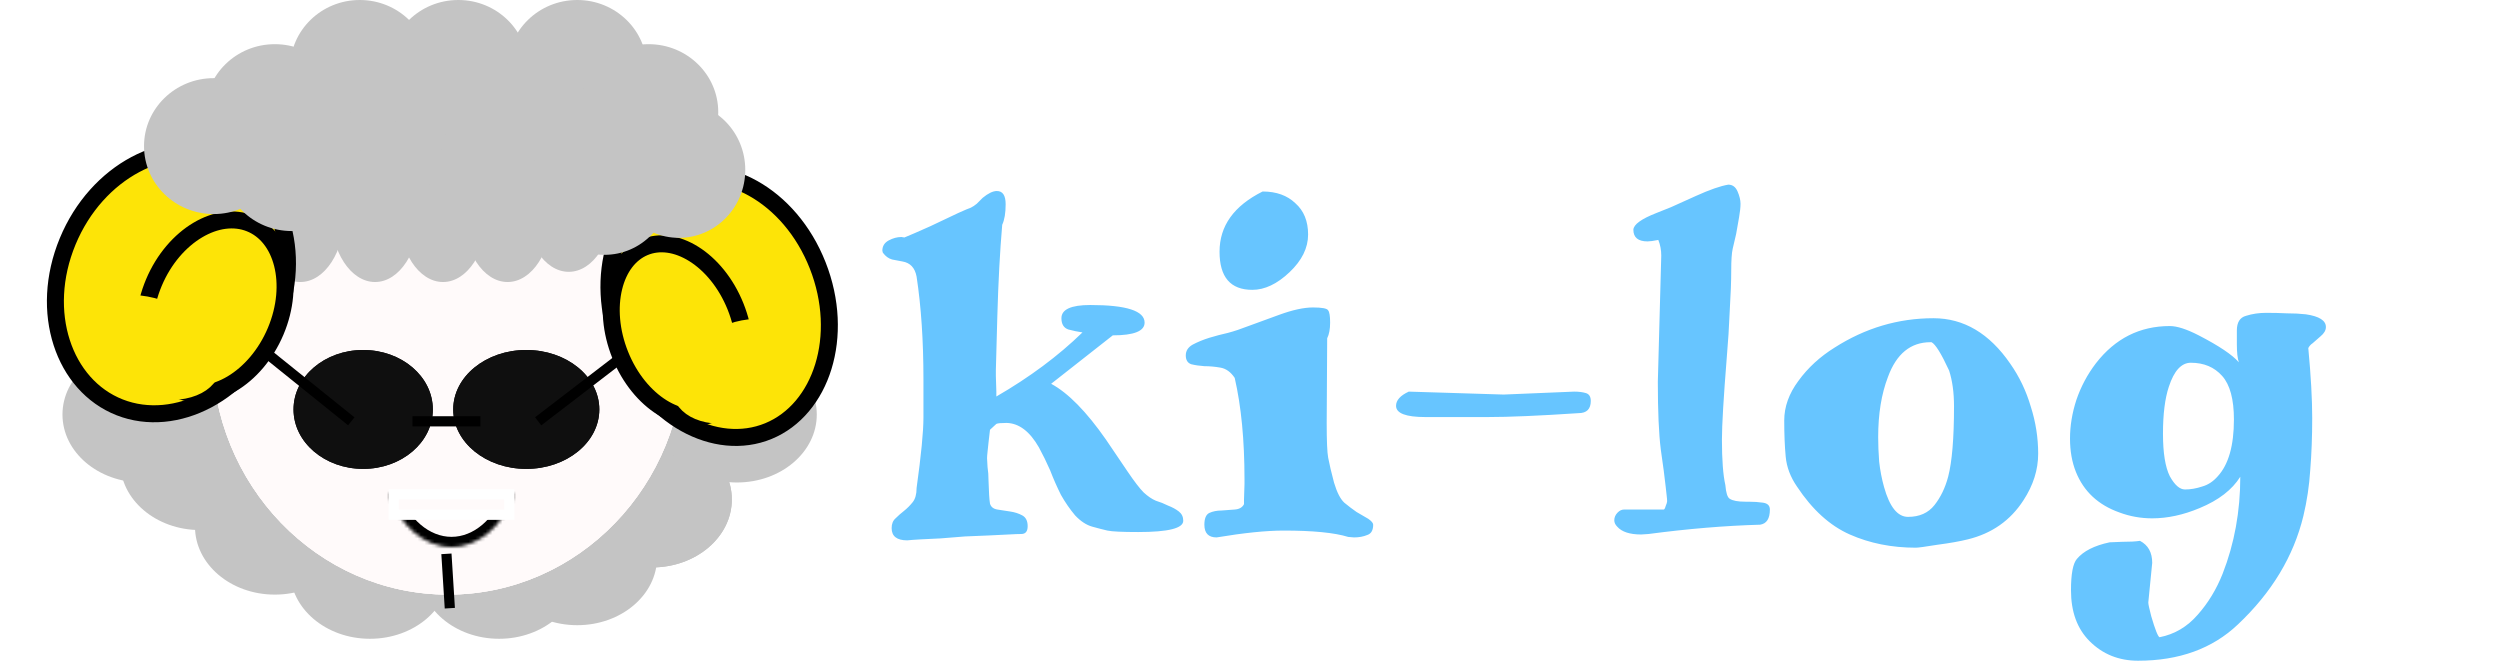 <svg width="366" height="97" viewBox="0 0 733 195" fill="none" xmlns="http://www.w3.org/2000/svg">
<ellipse cx="57.5" cy="136" rx="23.5" ry="20" fill="#C4C4C4"/>
<ellipse cx="107.5" cy="168" rx="23.5" ry="20" fill="#C4C4C4"/>
<ellipse cx="145.5" cy="168" rx="23.5" ry="20" fill="#C4C4C4"/>
<ellipse cx="168.5" cy="164" rx="23.5" ry="20" fill="#C4C4C4"/>
<ellipse cx="190.5" cy="147" rx="23.5" ry="20" fill="#C4C4C4"/>
<ellipse cx="190.5" cy="147" rx="23.5" ry="20" fill="#C4C4C4"/>
<ellipse cx="40.5" cy="122" rx="23.5" ry="20" fill="#C4C4C4"/>
<ellipse cx="215.5" cy="122" rx="23.5" ry="20" fill="#C4C4C4"/>
<ellipse cx="79.5" cy="155" rx="23.5" ry="20" fill="#C4C4C4"/>
<ellipse cx="130.5" cy="103" rx="69.5" ry="72" fill="#FFFAFA"/>
<ellipse cx="130.5" cy="103" rx="69.5" ry="72" fill="#FFFAFA"/>
<ellipse cx="130.5" cy="103" rx="69.5" ry="72" fill="#FFFAFA"/>
<ellipse cx="105.5" cy="120.5" rx="20.5" ry="17.5" fill="#FFFAFA"/>
<ellipse cx="105.5" cy="120.5" rx="20.5" ry="17.5" fill="#FFFAFA"/>
<ellipse cx="105.5" cy="120.5" rx="20.5" ry="17.5" fill="#0F0F0F"/>
<ellipse cx="105.5" cy="120.5" rx="20.5" ry="17.5" fill="#0F0F0F"/>
<ellipse cx="153.5" cy="120.5" rx="21.5" ry="17.5" fill="#FFFAFA"/>
<ellipse cx="153.5" cy="120.5" rx="21.5" ry="17.5" fill="#FFFAFA"/>
<ellipse cx="153.5" cy="120.5" rx="21.5" ry="17.5" fill="#0F0F0F"/>
<ellipse cx="153.5" cy="120.5" rx="21.5" ry="17.5" fill="#0F0F0F"/>
<g filter="url(#filter0_d_5_115)">
<path d="M120 120H140" stroke="black" stroke-width="3"/>
</g>
<g filter="url(#filter1_d_5_115)">
<path d="M130 159L131 175" stroke="black" stroke-width="3"/>
</g>
<g filter="url(#filter2_d_5_115)">
<path d="M157 120L200 87" stroke="black" stroke-width="3"/>
</g>
<g filter="url(#filter3_d_5_115)">
<path d="M61 87L102 120" stroke="black" stroke-width="3"/>
</g>
<ellipse cx="87" cy="63" rx="13" ry="20" fill="#C4C4C4"/>
<ellipse cx="129" cy="63" rx="13" ry="20" fill="#C4C4C4"/>
<ellipse cx="60.5" cy="53" rx="20.5" ry="20" fill="#C4C4C4"/>
<ellipse cx="111.5" cy="33" rx="20.5" ry="20" fill="#C4C4C4"/>
<ellipse cx="146.5" cy="33" rx="20.5" ry="20" fill="#C4C4C4"/>
<ellipse cx="79.5" cy="33" rx="20.5" ry="20" fill="#C4C4C4"/>
<ellipse cx="104.5" cy="20" rx="20.5" ry="20" fill="#C4C4C4"/>
<ellipse cx="133.5" cy="20" rx="20.5" ry="20" fill="#C4C4C4"/>
<ellipse cx="168.5" cy="20" rx="20.5" ry="20" fill="#C4C4C4"/>
<ellipse cx="199.5" cy="63" rx="20.5" ry="20" fill="#C4C4C4"/>
<ellipse cx="104.5" cy="53" rx="20.5" ry="20" fill="#C4C4C4"/>
<ellipse cx="189.5" cy="33" rx="20.5" ry="20" fill="#C4C4C4"/>
<ellipse cx="74" cy="63" rx="13" ry="20" fill="#C4C4C4"/>
<ellipse cx="187" cy="63" rx="13" ry="20" fill="#C4C4C4"/>
<ellipse cx="166" cy="60" rx="13" ry="20" fill="#C4C4C4"/>
<ellipse cx="148" cy="63" rx="13" ry="20" fill="#C4C4C4"/>
<ellipse cx="109" cy="63" rx="13" ry="20" fill="#C4C4C4"/>
<mask id="path-34-inside-1_5_115" fill="white">
<path fill-rule="evenodd" clip-rule="evenodd" d="M113 145.4C116.286 154.623 123.335 161 131.5 161C139.666 161 146.715 154.623 150 145.4H113Z"/>
</mask>
<path fill-rule="evenodd" clip-rule="evenodd" d="M113 145.4C116.286 154.623 123.335 161 131.5 161C139.666 161 146.715 154.623 150 145.4H113Z" fill="#FFFAFA"/>
<path d="M113 145.4V142.4H108.747L110.174 146.407L113 145.4ZM150 145.4L152.826 146.407L154.254 142.4H150V145.4ZM131.5 158C125.041 158 118.854 152.894 115.826 144.393L110.174 146.407C113.717 156.353 121.628 164 131.5 164V158ZM147.174 144.393C144.146 152.894 137.96 158 131.5 158V164C141.372 164 149.284 156.353 152.826 146.407L147.174 144.393ZM150 142.4H113V148.4H150V142.4Z" fill="black" mask="url(#path-34-inside-1_5_115)"/>
<rect x="114.5" y="145.5" width="34" height="6" fill="#FFFAFA" stroke="white" stroke-width="3"/>
<path d="M79.616 95.048C71.029 115.801 50.321 126.361 33.829 119.884C17.337 113.408 9.936 91.809 18.523 71.056C27.11 50.303 47.818 39.743 64.31 46.22C80.802 52.696 88.203 74.295 79.616 95.048Z" fill="#FDE407" stroke="black" stroke-width="5"/>
<path d="M79.745 97.497C76.803 104.47 72.045 109.841 66.843 112.935C61.641 116.027 56.152 116.775 51.462 114.897C46.772 113.019 43.409 108.727 41.943 102.964C40.477 97.201 40.972 90.123 43.914 83.15C46.856 76.176 51.613 70.805 56.816 67.712C62.018 64.619 67.507 63.871 72.197 65.749C76.887 67.627 80.25 71.919 81.716 77.682C83.182 83.445 82.687 90.523 79.745 97.497Z" fill="#FDE407" stroke="black" stroke-width="5"/>
<path d="M60.704 109.436C59.605 112.041 56.858 114.048 52.713 114.861C48.593 115.669 43.41 115.201 38.208 113.118C33.007 111.035 28.984 107.817 26.638 104.42C24.278 101.003 23.774 97.694 24.873 95.089C25.972 92.483 28.719 90.476 32.864 89.663C36.984 88.856 42.167 89.323 47.368 91.406C52.57 93.489 56.593 96.707 58.939 100.104C61.299 103.522 61.803 106.83 60.704 109.436Z" fill="#FDE407" stroke="#FDE407" stroke-width="5"/>
<ellipse cx="61.5" cy="43" rx="20.5" ry="20" fill="#C4C4C4"/>
<ellipse cx="84.5" cy="48" rx="20.5" ry="20" fill="#C4C4C4"/>
<path d="M181.271 102.009C189.479 122.839 209.204 133.289 224.776 126.869C240.347 120.448 247.472 98.925 239.264 78.096C231.056 57.266 211.331 46.815 195.759 53.236C180.188 59.656 173.062 81.179 181.271 102.009Z" fill="#FDE407" stroke="black" stroke-width="5"/>
<path d="M181.147 104.457C183.956 111.446 188.494 116.822 193.447 119.914C198.403 123.009 203.587 123.728 207.983 121.881C212.378 120.033 215.569 115.792 216.965 110.027C218.361 104.265 217.891 97.178 215.083 90.189C212.275 83.2 207.737 77.824 202.784 74.732C197.827 71.637 192.643 70.918 188.248 72.766C183.853 74.614 180.662 78.854 179.266 84.62C177.87 90.381 178.339 97.468 181.147 104.457Z" fill="#FDE407" stroke="black" stroke-width="5"/>
<path d="M199.282 116.396C200.341 119.032 202.97 121.028 206.883 121.833C210.78 122.635 215.682 122.171 220.605 120.102C225.527 118.032 229.332 114.835 231.551 111.462C233.779 108.074 234.276 104.764 233.217 102.128C232.158 99.493 229.529 97.497 225.616 96.691C221.719 95.889 216.816 96.353 211.894 98.423C206.972 100.492 203.167 103.689 200.948 107.063C198.72 110.45 198.222 113.76 199.282 116.396Z" fill="#FDE407" stroke="#FDE407" stroke-width="5"/>
<ellipse rx="19.524" ry="20" transform="matrix(-1 0 0 1 198.429 50)" fill="#C4C4C4"/>
<ellipse rx="19.524" ry="20" transform="matrix(-1 0 0 1 176.524 55)" fill="#C4C4C4"/>
<path d="M346.856 153.272C346.856 155.48 342.44 156.584 333.608 156.584C328.904 156.584 325.88 156.44 324.536 156.152C323.288 155.864 321.8 155.48 320.072 155C318.344 154.52 316.664 153.416 315.032 151.688C313.496 149.864 312.104 147.848 310.856 145.64C309.704 143.336 308.648 140.936 307.688 138.44C306.632 136.04 305.528 133.784 304.376 131.672C301.688 126.968 298.52 124.568 294.872 124.472C293.24 124.472 292.232 124.568 291.848 124.76L289.976 126.488C289.784 128.024 289.64 129.272 289.544 130.232C289.448 131.192 289.352 132.104 289.256 132.968C289.16 133.832 289.112 134.456 289.112 134.84C289.112 135.224 289.16 136.088 289.256 137.432C289.448 138.68 289.544 140.024 289.544 141.464C289.64 144.824 289.784 147.08 289.976 148.232C290.264 149.192 290.984 149.768 292.136 149.96L295.88 150.536C297.224 150.728 298.424 151.112 299.48 151.688C300.536 152.264 301.064 153.32 301.064 154.856C301.064 156.392 300.44 157.16 299.192 157.16C298.424 157.16 297.176 157.208 295.448 157.304C293.72 157.4 291.752 157.496 289.544 157.592C287.336 157.688 285.032 157.784 282.632 157.88L275.432 158.456C273.224 158.552 271.256 158.648 269.528 158.744C267.8 158.84 266.504 158.936 265.64 159.032C262.568 159.032 261.032 157.832 261.032 155.432C261.032 154.184 261.416 153.224 262.184 152.552C262.952 151.784 263.768 151.064 264.632 150.392C265.592 149.624 266.456 148.76 267.224 147.8C267.992 146.84 268.376 145.448 268.376 143.624C269.72 133.928 270.392 127.016 270.392 122.888V111.656C270.392 100.328 269.72 90.248 268.376 81.416C267.896 78.824 266.504 77.336 264.2 76.952C263.24 76.76 262.232 76.568 261.176 76.376C260.12 76.088 259.208 75.416 258.44 74.36L258.296 73.784C258.296 72.44 258.92 71.432 260.168 70.76C261.416 70.088 262.664 69.752 263.912 69.752L264.776 69.896C266.216 69.32 268.76 68.216 272.408 66.584L280.616 62.696C282.536 61.832 283.784 61.304 284.36 61.112C284.936 60.824 285.512 60.44 286.088 59.96L287.816 58.232C289.448 56.888 290.84 56.216 291.992 56.216C293.72 56.216 294.584 57.512 294.584 60.104C294.584 62.696 294.248 64.712 293.576 66.152C292.904 73.928 292.424 82.904 292.136 93.08C291.848 103.256 291.704 108.536 291.704 108.92V110.648L291.848 115.256V116.696C301.64 111.032 310.088 104.744 317.192 97.832C315.848 97.64 314.456 97.352 313.016 96.968C311.672 96.488 311 95.384 311 93.656C311 91.064 313.832 89.768 319.496 89.768C330.152 89.768 335.48 91.496 335.48 94.952C335.48 97.448 332.36 98.696 326.12 98.696L307.976 112.952C312.968 115.64 318.344 121.112 324.104 129.368L330.44 138.728C332.456 141.704 334.04 143.768 335.192 144.92C336.44 146.072 337.64 146.888 338.792 147.368C340.04 147.752 341.24 148.232 342.392 148.808C343.64 149.288 344.696 149.864 345.56 150.536C346.424 151.208 346.856 152.12 346.856 153.272ZM376.4 156.152C371.312 156.152 364.736 156.824 356.672 158.168C354.272 158.168 353.072 156.92 353.072 154.424C353.072 152.6 353.552 151.448 354.512 150.968C355.568 150.488 356.768 150.248 358.112 150.248C359.456 150.152 360.752 150.056 362 149.96C363.344 149.864 364.256 149.336 364.736 148.376V146.936L364.88 142.472V141.032C364.88 129.512 363.92 119.576 362 111.224C360.848 109.496 359.456 108.488 357.824 108.2C356.192 107.912 354.608 107.768 353.072 107.768C351.632 107.672 350.336 107.48 349.184 107.192C348.128 106.808 347.6 105.944 347.6 104.6C347.6 103.256 348.272 102.2 349.616 101.432C351.056 100.664 352.688 99.992 354.512 99.416C356.432 98.84 358.256 98.36 359.984 97.976C361.808 97.496 363.824 96.824 366.032 95.96L375.104 92.648C379.04 91.208 382.352 90.488 385.04 90.488C387.728 90.488 389.216 90.776 389.504 91.352C389.888 91.832 390.08 93.032 390.08 94.952C390.08 96.872 389.792 98.408 389.216 99.56L389.072 124.472C389.072 129.752 389.216 133.16 389.504 134.696C389.888 136.712 390.464 139.16 391.232 142.04C392.096 144.92 393.104 146.888 394.256 147.944C395.408 148.904 396.608 149.816 397.856 150.68L401.312 152.696C402.272 153.368 402.752 153.944 402.752 154.424C402.752 156.056 402.176 157.064 401.024 157.448C399.872 157.928 398.576 158.168 397.136 158.168L395.408 158.024C391.376 156.776 385.04 156.152 376.4 156.152ZM367.184 85.304C360.752 85.304 357.536 81.56 357.536 74.072C357.536 66.488 361.76 60.584 370.208 56.36C374.24 56.36 377.456 57.512 379.856 59.816C382.352 62.024 383.6 65.096 383.6 69.032C383.6 72.968 381.776 76.664 378.128 80.12C374.48 83.576 370.832 85.304 367.184 85.304ZM463.195 121.592C451.675 122.36 442.747 122.744 436.411 122.744H418.123C412.363 122.744 409.483 121.64 409.483 119.432C409.483 117.8 410.731 116.408 413.227 115.256L441.163 116.12L461.899 115.256C463.243 115.256 464.395 115.4 465.355 115.688C466.315 115.976 466.795 116.744 466.795 117.992C466.795 120.392 465.595 121.592 463.195 121.592ZM483.793 157.16L481.633 157.304C478.273 157.304 475.921 156.536 474.577 155C474.001 154.424 473.713 153.8 473.713 153.128C473.713 152.264 474.049 151.496 474.721 150.824C475.297 150.248 475.921 149.96 476.593 149.96H488.257C488.449 149.96 488.641 149.624 488.833 148.952C489.121 148.28 489.265 147.8 489.265 147.512C489.265 147.128 489.217 146.552 489.121 145.784C489.025 145.016 488.929 144.152 488.833 143.192C488.545 140.504 488.065 136.856 487.393 132.248C486.817 127.64 486.529 121.016 486.529 112.376L487.537 75.224C487.537 73.592 487.249 72.056 486.673 70.616C485.233 70.904 484.177 71.048 483.505 71.048C480.721 71.048 479.329 69.896 479.329 67.592C479.425 66.056 481.681 64.424 486.097 62.696L490.417 60.968L497.761 57.656C501.793 55.832 504.961 54.728 507.265 54.344C508.513 54.344 509.425 55.016 510.001 56.36C510.577 57.704 510.865 58.904 510.865 59.96C510.865 61.016 510.721 62.36 510.433 63.992C510.145 65.624 509.857 67.256 509.569 68.888L508.561 73.208C508.273 74.456 508.129 76.616 508.129 79.688C508.129 82.76 507.985 86.648 507.697 91.352C507.505 96.056 507.217 100.616 506.833 105.032C505.873 117.032 505.393 125.144 505.393 129.368C505.393 135.32 505.729 139.784 506.401 142.76C506.593 145.064 507.025 146.408 507.697 146.792C508.561 147.368 510.097 147.656 512.305 147.656H513.169C514.801 147.656 516.241 147.752 517.489 147.944C518.833 148.136 519.505 148.808 519.505 149.96C519.505 152.648 518.545 154.136 516.625 154.424C506.353 154.712 495.409 155.624 483.793 157.16ZM527.474 143.192C525.554 140.408 524.45 137.48 524.162 134.408C523.874 131.336 523.73 127.784 523.73 123.752C523.73 119.72 525.122 115.832 527.906 112.088C530.69 108.248 534.242 104.984 538.562 102.296C547.586 96.536 557.282 93.656 567.65 93.656C576.578 93.656 584.114 98.12 590.258 107.048C592.946 110.888 594.962 115.112 596.306 119.72C597.746 124.232 598.466 128.84 598.466 133.544C598.466 138.248 597.026 142.808 594.146 147.224C590.306 153.176 584.834 157.016 577.73 158.744C575.426 159.32 572.45 159.848 568.802 160.328C565.25 160.904 563.138 161.192 562.466 161.192C555.362 161.192 548.882 159.896 543.026 157.304C537.17 154.712 531.986 150.008 527.474 143.192ZM551.378 128.648C551.378 130.856 551.474 133.256 551.666 135.848C551.954 138.44 552.434 140.936 553.106 143.336C554.738 149.192 557.09 152.12 560.162 152.12C563.522 152.12 566.114 150.968 567.938 148.664C569.762 146.36 571.106 143.576 571.97 140.312C573.122 135.896 573.698 128.984 573.698 119.576C573.698 115.544 573.218 112.04 572.258 109.064C569.954 104.072 568.226 101.288 567.074 100.712C566.978 100.712 566.882 100.712 566.786 100.712C560.93 100.712 556.754 104.12 554.258 110.936C552.338 115.928 551.378 121.832 551.378 128.648ZM677.965 102.44C678.733 110.6 679.117 117.464 679.117 123.032C679.117 128.504 678.925 133.592 678.541 138.296C678.253 142.904 677.581 147.416 676.525 151.832C673.645 163.736 667.213 174.392 657.229 183.8C649.741 190.904 639.949 194.456 627.853 194.456C622.189 194.456 617.437 192.536 613.597 188.696C609.949 185.048 608.125 180.056 608.125 173.72C608.125 168.92 608.701 165.848 609.853 164.504C611.773 162.2 614.989 160.568 619.501 159.608L623.101 159.464C625.405 159.464 627.181 159.368 628.429 159.176C630.829 160.424 632.029 162.584 632.029 165.656L630.877 177.32C630.877 177.8 631.165 179.144 631.741 181.352C632.893 185.288 633.709 187.352 634.189 187.544C638.605 186.68 642.349 184.472 645.421 180.92C648.493 177.464 650.941 173.432 652.765 168.824C656.221 159.992 657.949 150.488 657.949 140.312C655.549 144.152 651.565 147.224 645.997 149.528C641.197 151.544 636.541 152.552 632.029 152.552C628.669 152.552 625.453 151.976 622.381 150.824C616.141 148.616 611.869 144.632 609.565 138.872C608.413 135.992 607.837 132.728 607.837 129.08C607.837 125.336 608.461 121.544 609.709 117.704C611.053 113.768 612.973 110.168 615.469 106.904C621.133 99.608 628.381 95.96 637.213 95.96C639.325 95.96 642.157 96.872 645.709 98.696C651.661 101.768 655.597 104.408 657.517 106.616C657.133 105.464 656.941 103.688 656.941 101.288V97.256C656.941 94.856 657.853 93.416 659.677 92.936C661.501 92.36 663.469 92.072 665.581 92.072C667.693 92.072 669.709 92.12 671.629 92.216C673.645 92.216 675.517 92.312 677.245 92.504C681.181 93.08 683.149 94.328 683.149 96.248C683.149 97.208 682.621 98.12 681.565 98.984C680.605 99.848 679.837 100.52 679.261 101C678.685 101.384 678.253 101.864 677.965 102.44ZM646.717 143.192C648.445 142.712 649.981 141.704 651.325 140.168C654.493 136.712 656.077 131.144 656.077 123.464C656.077 117.512 654.925 113.24 652.621 110.648C650.317 108.056 647.245 106.76 643.405 106.76C640.621 106.76 638.461 109.112 636.925 113.816C635.773 117.272 635.197 121.88 635.197 127.64C635.197 133.304 635.869 137.48 637.213 140.168C638.653 142.76 640.141 144.056 641.677 144.056C643.309 144.056 644.989 143.768 646.717 143.192Z" fill="#67C5FF"/>
<defs>
<filter id="filter0_d_5_115" x="116" y="118.5" width="28" height="11" filterUnits="userSpaceOnUse" color-interpolation-filters="sRGB">
<feFlood flood-opacity="0" result="BackgroundImageFix"/>
<feColorMatrix in="SourceAlpha" type="matrix" values="0 0 0 0 0 0 0 0 0 0 0 0 0 0 0 0 0 0 127 0" result="hardAlpha"/>
<feOffset dy="4"/>
<feGaussianBlur stdDeviation="2"/>
<feComposite in2="hardAlpha" operator="out"/>
<feColorMatrix type="matrix" values="0 0 0 0 0 0 0 0 0 0 0 0 0 0 0 0 0 0 0.25 0"/>
<feBlend mode="normal" in2="BackgroundImageFix" result="effect1_dropShadow_5_115"/>
<feBlend mode="normal" in="SourceGraphic" in2="effect1_dropShadow_5_115" result="shape"/>
</filter>
<filter id="filter1_d_5_115" x="124.503" y="158.906" width="11.994" height="24.187" filterUnits="userSpaceOnUse" color-interpolation-filters="sRGB">
<feFlood flood-opacity="0" result="BackgroundImageFix"/>
<feColorMatrix in="SourceAlpha" type="matrix" values="0 0 0 0 0 0 0 0 0 0 0 0 0 0 0 0 0 0 127 0" result="hardAlpha"/>
<feOffset dy="4"/>
<feGaussianBlur stdDeviation="2"/>
<feComposite in2="hardAlpha" operator="out"/>
<feColorMatrix type="matrix" values="0 0 0 0 0 0 0 0 0 0 0 0 0 0 0 0 0 0 0.25 0"/>
<feBlend mode="normal" in2="BackgroundImageFix" result="effect1_dropShadow_5_115"/>
<feBlend mode="normal" in="SourceGraphic" in2="effect1_dropShadow_5_115" result="shape"/>
</filter>
<filter id="filter2_d_5_115" x="152.087" y="85.81" width="52.826" height="43.38" filterUnits="userSpaceOnUse" color-interpolation-filters="sRGB">
<feFlood flood-opacity="0" result="BackgroundImageFix"/>
<feColorMatrix in="SourceAlpha" type="matrix" values="0 0 0 0 0 0 0 0 0 0 0 0 0 0 0 0 0 0 127 0" result="hardAlpha"/>
<feOffset dy="4"/>
<feGaussianBlur stdDeviation="2"/>
<feComposite in2="hardAlpha" operator="out"/>
<feColorMatrix type="matrix" values="0 0 0 0 0 0 0 0 0 0 0 0 0 0 0 0 0 0 0.25 0"/>
<feBlend mode="normal" in2="BackgroundImageFix" result="effect1_dropShadow_5_115"/>
<feBlend mode="normal" in="SourceGraphic" in2="effect1_dropShadow_5_115" result="shape"/>
</filter>
<filter id="filter3_d_5_115" x="56.06" y="85.832" width="50.881" height="43.337" filterUnits="userSpaceOnUse" color-interpolation-filters="sRGB">
<feFlood flood-opacity="0" result="BackgroundImageFix"/>
<feColorMatrix in="SourceAlpha" type="matrix" values="0 0 0 0 0 0 0 0 0 0 0 0 0 0 0 0 0 0 127 0" result="hardAlpha"/>
<feOffset dy="4"/>
<feGaussianBlur stdDeviation="2"/>
<feComposite in2="hardAlpha" operator="out"/>
<feColorMatrix type="matrix" values="0 0 0 0 0 0 0 0 0 0 0 0 0 0 0 0 0 0 0.25 0"/>
<feBlend mode="normal" in2="BackgroundImageFix" result="effect1_dropShadow_5_115"/>
<feBlend mode="normal" in="SourceGraphic" in2="effect1_dropShadow_5_115" result="shape"/>
</filter>
</defs>
</svg>
